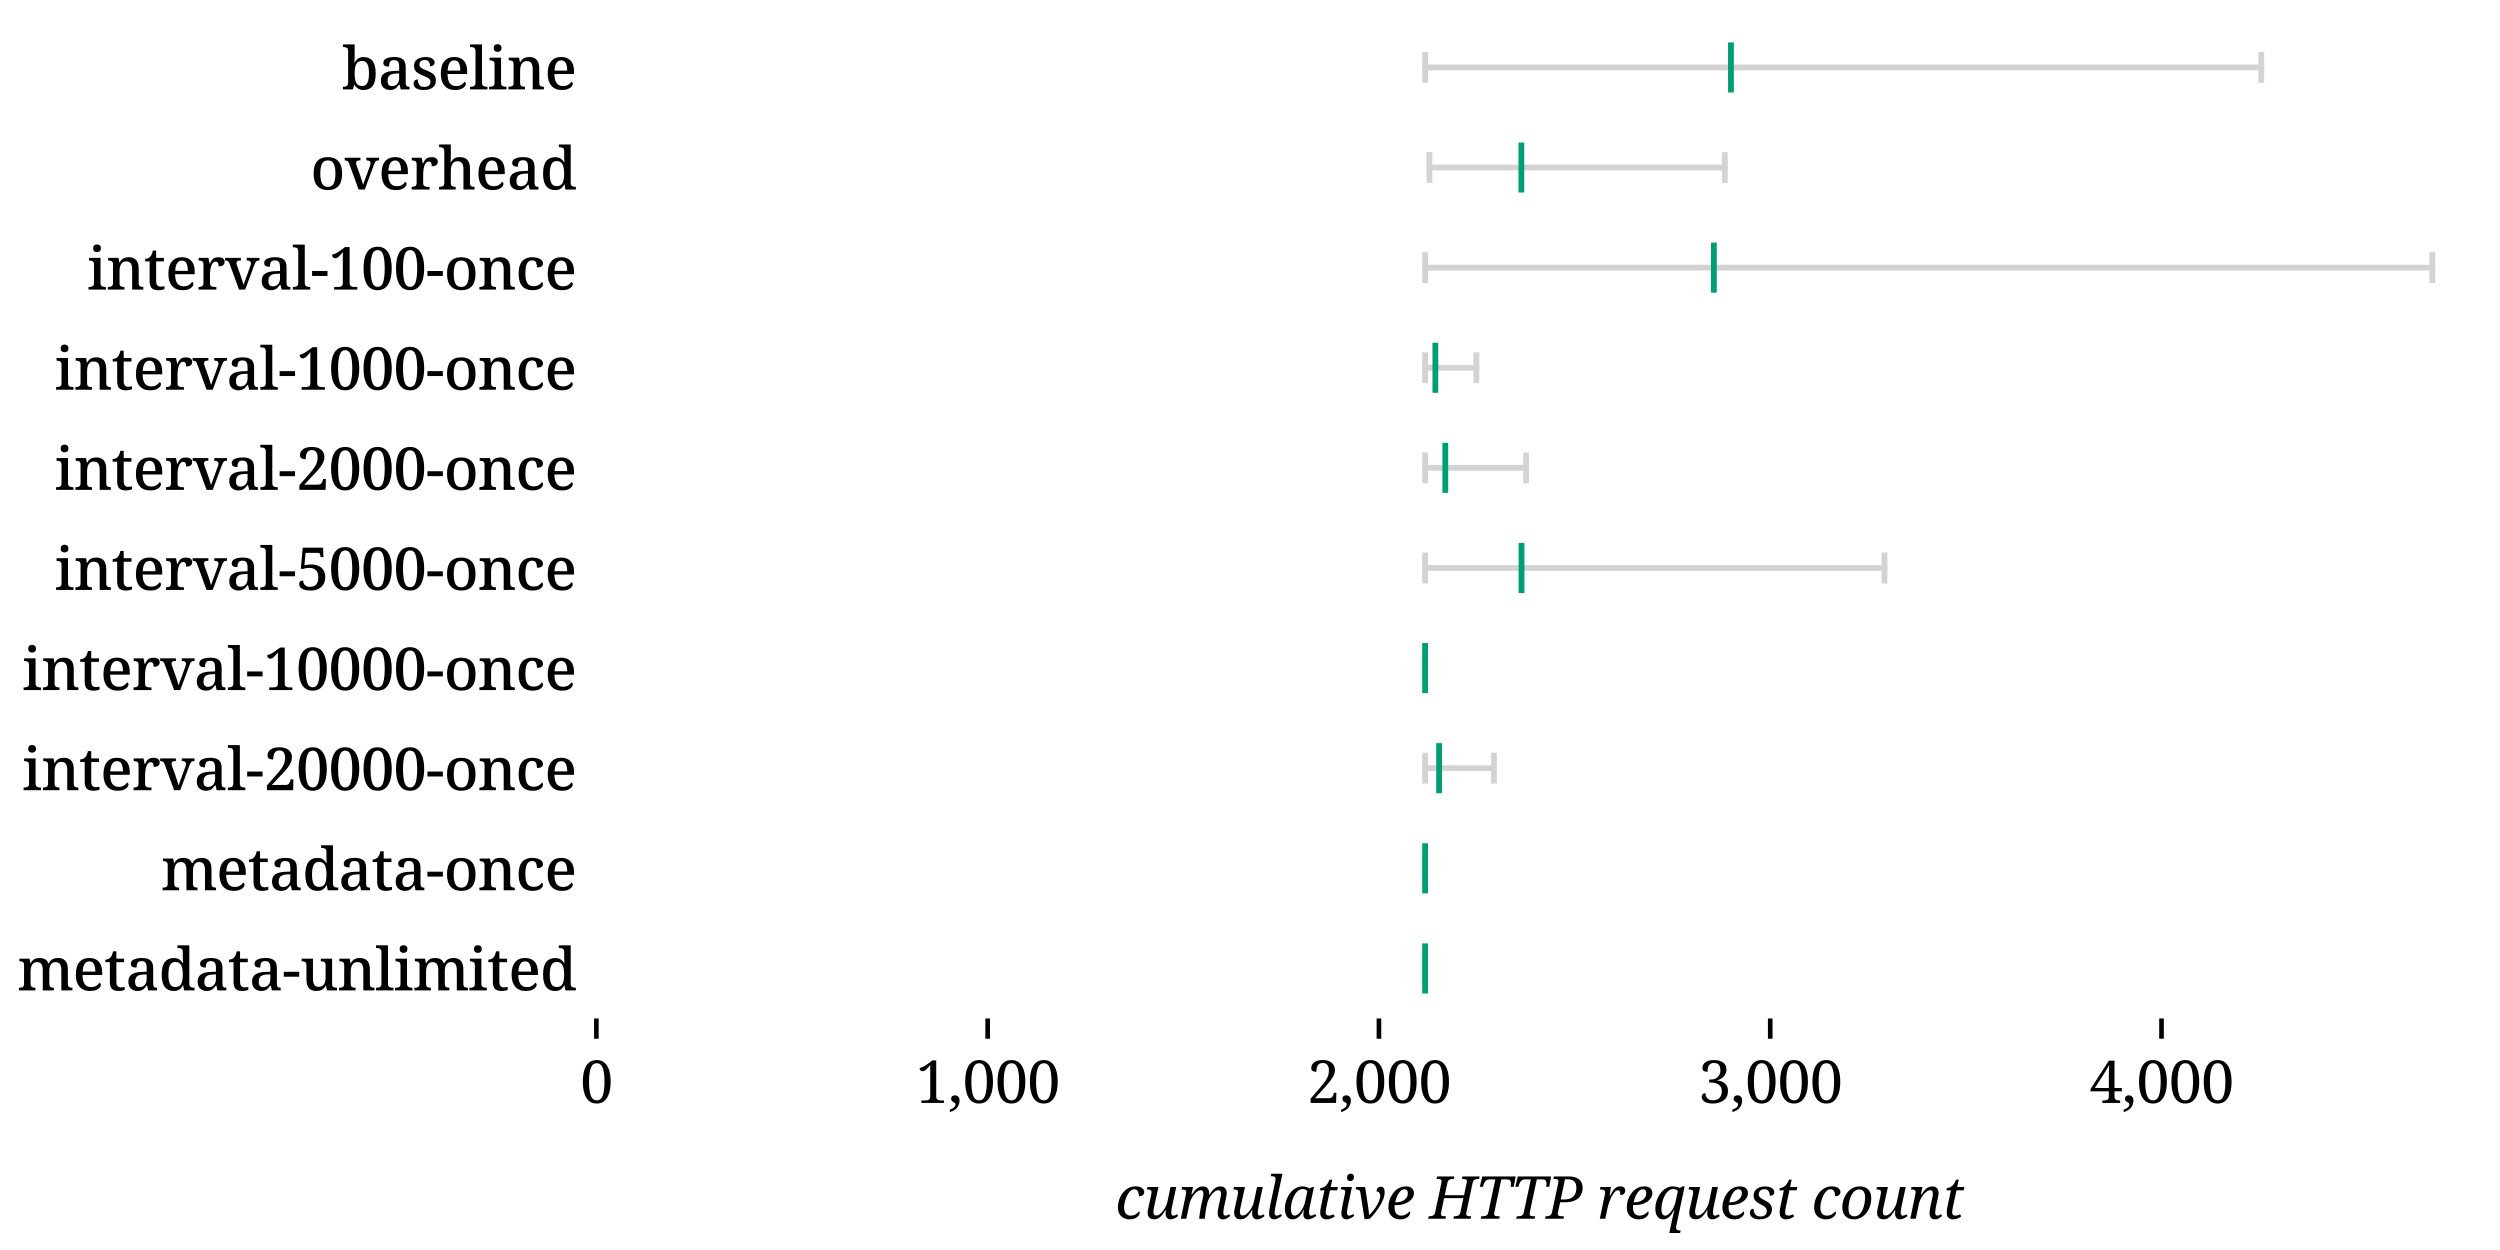<?xml version="1.0" encoding="utf-8" standalone="no"?>
<!DOCTYPE svg PUBLIC "-//W3C//DTD SVG 1.1//EN"
  "http://www.w3.org/Graphics/SVG/1.1/DTD/svg11.dtd">
<svg xmlns:xlink="http://www.w3.org/1999/xlink" width="432pt" height="216pt" viewBox="0 0 432 216" xmlns="http://www.w3.org/2000/svg" version="1.1">
 <defs>
  <style type="text/css">*{stroke-linejoin: round; stroke-linecap: butt}</style>
 </defs>
 <g id="figure_1">
  <g id="patch_1">
   <path d="M 0 216 
L 432 216 
L 432 0 
L 0 0 
z
" style="fill: #ffffff"/>
  </g>
  <g id="axes_1">
   <g id="patch_2">
    <path d="M 103.052 175.99 
L 429 175.99 
L 429 3 
L 103.052 3 
z
" style="fill: #ffffff"/>
   </g>
   <g id="matplotlib.axis_1">
    <g id="xtick_1">
     <g id="line2d_1">
      <defs>
       <path id="m3728c8f031" d="M 0 0 
L 0 3.5 
" style="stroke: #000000; stroke-width: 0.8"/>
      </defs>
      <g>
       <use xlink:href="#m3728c8f031" x="103.052" y="175.99" style="stroke: #000000; stroke-width: 0.8"/>
      </g>
     </g>
     <g id="text_1">
      <!-- 0 -->
      <g transform="translate(100.256 190.59) scale(0.1 -0.1)">
       <defs>
        <path id="NotoSerif-Regular-30" d="M 1792 -64 
Q 1267 -64 934 230 
Q 602 525 445 1056 
Q 288 1587 288 2298 
Q 288 3008 445 3533 
Q 602 4058 934 4346 
Q 1267 4634 1798 4634 
Q 2298 4634 2630 4346 
Q 2963 4058 3126 3530 
Q 3290 3002 3290 2291 
Q 3290 1581 3123 1053 
Q 2957 525 2627 230 
Q 2298 -64 1792 -64 
z
M 1792 282 
Q 2259 282 2441 813 
Q 2624 1344 2624 2291 
Q 2624 3245 2441 3766 
Q 2259 4288 1798 4288 
Q 1331 4288 1142 3766 
Q 954 3245 954 2291 
Q 954 1344 1139 813 
Q 1325 282 1792 282 
z
" transform="scale(0.016)"/>
       </defs>
       <use xlink:href="#NotoSerif-Regular-30"/>
      </g>
     </g>
    </g>
    <g id="xtick_2">
     <g id="line2d_2">
      <g>
       <use xlink:href="#m3728c8f031" x="170.666" y="175.99" style="stroke: #000000; stroke-width: 0.8"/>
      </g>
     </g>
     <g id="text_2">
      <!-- 1,000 -->
      <g transform="translate(158.235 190.59) scale(0.1 -0.1)">
       <defs>
        <path id="NotoSerif-Regular-31" d="M 614 0 
L 614 269 
L 1043 269 
Q 1261 269 1414 349 
Q 1568 429 1568 730 
L 1568 4090 
Q 1325 3795 1129 3609 
Q 934 3424 742 3424 
Q 602 3424 512 3520 
Q 422 3616 422 3770 
Q 614 3821 828 3923 
Q 1043 4026 1357 4262 
L 1805 4595 
L 2214 4595 
L 2214 730 
Q 2214 429 2368 349 
Q 2522 269 2739 269 
L 3053 269 
L 3053 0 
L 614 0 
z
" transform="scale(0.016)"/>
        <path id="NotoSerif-Regular-2c" d="M 192 -717 
Q 800 -518 800 -141 
Q 800 -45 729 6 
Q 659 58 566 102 
Q 474 147 403 224 
Q 333 301 333 448 
Q 333 634 451 730 
Q 570 826 749 826 
Q 947 826 1094 682 
Q 1242 538 1242 269 
Q 1242 -141 1002 -480 
Q 762 -819 192 -986 
L 192 -717 
z
" transform="scale(0.016)"/>
       </defs>
       <use xlink:href="#NotoSerif-Regular-31"/>
       <use xlink:href="#NotoSerif-Regular-2c" transform="translate(55.9 0)"/>
       <use xlink:href="#NotoSerif-Regular-30" transform="translate(80.9 0)"/>
       <use xlink:href="#NotoSerif-Regular-30" transform="translate(136.8 0)"/>
       <use xlink:href="#NotoSerif-Regular-30" transform="translate(192.7 0)"/>
      </g>
     </g>
    </g>
    <g id="xtick_3">
     <g id="line2d_3">
      <g>
       <use xlink:href="#m3728c8f031" x="238.28" y="175.99" style="stroke: #000000; stroke-width: 0.8"/>
      </g>
     </g>
     <g id="text_3">
      <!-- 2,000 -->
      <g transform="translate(225.849 190.59) scale(0.1 -0.1)">
       <defs>
        <path id="NotoSerif-Regular-32" d="M 390 0 
L 390 467 
L 1459 1702 
Q 1798 2099 1996 2390 
Q 2195 2682 2281 2944 
Q 2368 3206 2368 3501 
Q 2368 3866 2211 4090 
Q 2054 4314 1715 4314 
Q 1427 4314 1273 4179 
Q 1120 4045 1065 3830 
Q 1011 3616 1011 3360 
Q 781 3360 621 3446 
Q 461 3533 461 3776 
Q 461 4147 777 4390 
Q 1094 4634 1715 4634 
Q 2323 4634 2668 4342 
Q 3014 4051 3014 3565 
Q 3014 3117 2732 2691 
Q 2451 2266 1946 1709 
L 864 512 
L 2342 512 
Q 2630 512 2732 659 
Q 2835 806 2880 992 
L 2906 1107 
L 3174 1107 
L 3142 0 
L 390 0 
z
" transform="scale(0.016)"/>
       </defs>
       <use xlink:href="#NotoSerif-Regular-32"/>
       <use xlink:href="#NotoSerif-Regular-2c" transform="translate(55.9 0)"/>
       <use xlink:href="#NotoSerif-Regular-30" transform="translate(80.9 0)"/>
       <use xlink:href="#NotoSerif-Regular-30" transform="translate(136.8 0)"/>
       <use xlink:href="#NotoSerif-Regular-30" transform="translate(192.7 0)"/>
      </g>
     </g>
    </g>
    <g id="xtick_4">
     <g id="line2d_4">
      <g>
       <use xlink:href="#m3728c8f031" x="305.895" y="175.99" style="stroke: #000000; stroke-width: 0.8"/>
      </g>
     </g>
     <g id="text_4">
      <!-- 3,000 -->
      <g transform="translate(293.463 190.59) scale(0.1 -0.1)">
       <defs>
        <path id="NotoSerif-Regular-33" d="M 1581 -64 
Q 947 -64 659 150 
Q 371 365 371 646 
Q 371 838 483 947 
Q 595 1056 774 1056 
Q 774 723 985 502 
Q 1197 282 1587 282 
Q 1843 282 2057 381 
Q 2272 480 2406 704 
Q 2541 928 2541 1312 
Q 2541 1715 2230 1958 
Q 1920 2202 1382 2202 
L 1178 2202 
L 1178 2528 
L 1382 2528 
Q 1664 2528 1891 2649 
Q 2118 2771 2252 2995 
Q 2387 3219 2387 3520 
Q 2387 3898 2230 4106 
Q 2074 4314 1702 4314 
Q 1414 4314 1260 4179 
Q 1107 4045 1052 3830 
Q 998 3616 998 3360 
Q 768 3360 608 3446 
Q 448 3533 448 3776 
Q 448 4147 765 4390 
Q 1082 4634 1702 4634 
Q 2310 4634 2678 4368 
Q 3046 4102 3046 3616 
Q 3046 3328 2912 3088 
Q 2778 2848 2547 2678 
Q 2317 2509 2022 2438 
Q 2202 2419 2406 2358 
Q 2611 2298 2793 2170 
Q 2976 2042 3091 1834 
Q 3206 1626 3206 1306 
Q 3206 922 3059 656 
Q 2912 390 2669 233 
Q 2426 77 2141 6 
Q 1856 -64 1581 -64 
z
" transform="scale(0.016)"/>
       </defs>
       <use xlink:href="#NotoSerif-Regular-33"/>
       <use xlink:href="#NotoSerif-Regular-2c" transform="translate(55.9 0)"/>
       <use xlink:href="#NotoSerif-Regular-30" transform="translate(80.9 0)"/>
       <use xlink:href="#NotoSerif-Regular-30" transform="translate(136.8 0)"/>
       <use xlink:href="#NotoSerif-Regular-30" transform="translate(192.7 0)"/>
      </g>
     </g>
    </g>
    <g id="xtick_5">
     <g id="line2d_5">
      <g>
       <use xlink:href="#m3728c8f031" x="373.509" y="175.99" style="stroke: #000000; stroke-width: 0.8"/>
      </g>
     </g>
     <g id="text_5">
      <!-- 4,000 -->
      <g transform="translate(361.078 190.59) scale(0.1 -0.1)">
       <defs>
        <path id="NotoSerif-Regular-34" d="M 1376 0 
L 1376 269 
L 1555 269 
Q 1773 269 1926 349 
Q 2080 429 2080 730 
L 2080 1254 
L 109 1254 
L 109 1517 
L 2086 4570 
L 2694 4570 
L 2694 1613 
L 3488 1613 
L 3488 1254 
L 2694 1254 
L 2694 730 
Q 2694 429 2848 349 
Q 3002 269 3219 269 
L 3302 269 
L 3302 0 
L 1376 0 
z
M 570 1613 
L 2080 1613 
L 2080 2797 
Q 2080 2982 2083 3216 
Q 2086 3450 2099 3686 
Q 2112 3923 2125 4122 
Q 2093 4058 2022 3930 
Q 1952 3802 1862 3651 
Q 1773 3501 1689 3363 
Q 1606 3226 1549 3136 
L 570 1613 
z
" transform="scale(0.016)"/>
       </defs>
       <use xlink:href="#NotoSerif-Regular-34"/>
       <use xlink:href="#NotoSerif-Regular-2c" transform="translate(55.9 0)"/>
       <use xlink:href="#NotoSerif-Regular-30" transform="translate(80.9 0)"/>
       <use xlink:href="#NotoSerif-Regular-30" transform="translate(136.8 0)"/>
       <use xlink:href="#NotoSerif-Regular-30" transform="translate(192.7 0)"/>
      </g>
     </g>
    </g>
    <g id="text_6">
     <!-- cumulative HTTP request count -->
     <g transform="translate(192.734 210.6) scale(0.1 -0.1)">
      <defs>
       <path id="NotoSerif-Italic-63" d="M 1523 -64 
Q 1184 -64 899 83 
Q 614 230 444 521 
Q 275 813 275 1261 
Q 275 1619 396 2006 
Q 518 2394 761 2733 
Q 1005 3072 1360 3283 
Q 1715 3494 2182 3494 
Q 2662 3494 2889 3305 
Q 3117 3117 3117 2880 
Q 3117 2701 2969 2566 
Q 2822 2432 2547 2432 
Q 2547 2739 2428 2963 
Q 2310 3187 2054 3187 
Q 1850 3187 1677 3049 
Q 1504 2912 1366 2691 
Q 1229 2470 1136 2204 
Q 1043 1939 992 1676 
Q 941 1414 941 1210 
Q 941 800 1120 569 
Q 1299 339 1645 339 
Q 1984 339 2208 486 
Q 2432 634 2566 800 
Q 2630 755 2630 640 
Q 2630 499 2512 336 
Q 2394 173 2150 54 
Q 1907 -64 1523 -64 
z
" transform="scale(0.016)"/>
       <path id="NotoSerif-Italic-75" d="M 2918 -64 
Q 2662 -64 2521 115 
Q 2381 294 2381 544 
Q 2381 614 2390 716 
Q 2400 819 2413 922 
L 2362 922 
Q 2182 634 2009 413 
Q 1837 192 1625 67 
Q 1414 -58 1126 -58 
Q 749 -58 595 156 
Q 442 371 442 653 
Q 442 813 480 1005 
Q 518 1197 557 1357 
L 806 2477 
Q 826 2566 845 2700 
Q 864 2835 864 2861 
Q 864 3053 733 3107 
Q 602 3162 416 3162 
L 365 3162 
L 422 3430 
L 1613 3430 
L 1190 1517 
Q 1152 1344 1107 1113 
Q 1062 883 1062 742 
Q 1062 582 1126 467 
Q 1190 352 1376 352 
Q 1549 352 1734 483 
Q 1920 614 2093 832 
Q 2266 1050 2394 1312 
Q 2522 1574 2579 1837 
L 2912 3430 
L 3533 3430 
L 3091 1376 
Q 3078 1306 3052 1171 
Q 3027 1037 3011 896 
Q 2995 755 2995 666 
Q 2995 339 3206 339 
Q 3315 339 3404 374 
Q 3494 410 3616 480 
L 3731 294 
Q 3590 173 3376 54 
Q 3162 -64 2918 -64 
z
" transform="scale(0.016)"/>
       <path id="NotoSerif-Italic-6d" d="M 4845 -64 
Q 4563 -64 4412 118 
Q 4262 301 4262 576 
Q 4262 870 4384 1440 
L 4493 1939 
Q 4512 2029 4544 2163 
Q 4576 2298 4601 2445 
Q 4627 2592 4627 2701 
Q 4627 2829 4572 2953 
Q 4518 3078 4333 3078 
Q 4147 3078 3964 2953 
Q 3782 2829 3622 2630 
Q 3462 2432 3344 2205 
Q 3226 1978 3162 1779 
L 3059 1318 
Q 3040 1229 3008 1043 
Q 2976 858 2947 643 
Q 2918 429 2896 249 
Q 2874 70 2874 0 
L 2266 0 
Q 2266 77 2288 253 
Q 2310 429 2342 649 
Q 2374 870 2412 1081 
Q 2451 1293 2483 1440 
L 2592 1939 
Q 2611 2029 2643 2163 
Q 2675 2298 2700 2445 
Q 2726 2592 2726 2701 
Q 2726 2829 2672 2953 
Q 2618 3078 2432 3078 
Q 2234 3078 2035 2931 
Q 1837 2784 1667 2553 
Q 1498 2323 1379 2076 
Q 1261 1830 1222 1638 
L 877 0 
L 282 0 
L 819 2573 
Q 838 2662 848 2748 
Q 858 2835 858 2861 
Q 858 3053 726 3107 
Q 595 3162 410 3162 
L 358 3162 
L 416 3430 
L 1600 3430 
L 1427 2624 
L 1491 2624 
Q 1754 3046 2026 3267 
Q 2298 3488 2656 3488 
Q 3034 3488 3187 3273 
Q 3341 3059 3341 2778 
Q 3341 2739 3337 2700 
Q 3334 2662 3328 2624 
L 3392 2624 
Q 3654 3046 3926 3267 
Q 4198 3488 4557 3488 
Q 4934 3488 5088 3273 
Q 5242 3059 5242 2778 
Q 5242 2618 5200 2429 
Q 5158 2240 5126 2074 
L 4960 1318 
Q 4922 1139 4899 966 
Q 4877 794 4877 646 
Q 4877 339 5101 339 
Q 5286 339 5510 486 
L 5626 301 
Q 5472 173 5283 54 
Q 5094 -64 4845 -64 
z
" transform="scale(0.016)"/>
       <path id="NotoSerif-Italic-6c" d="M 998 -64 
Q 742 -64 604 115 
Q 467 294 467 544 
Q 467 678 492 864 
Q 518 1050 550 1238 
Q 582 1427 608 1549 
L 1133 4006 
Q 1152 4096 1161 4182 
Q 1171 4269 1171 4294 
Q 1171 4486 1040 4540 
Q 909 4595 723 4595 
L 646 4595 
L 704 4864 
L 1914 4864 
L 1171 1376 
Q 1158 1306 1132 1171 
Q 1107 1037 1088 896 
Q 1069 755 1069 666 
Q 1069 339 1280 339 
Q 1389 339 1504 387 
Q 1619 435 1741 506 
L 1856 320 
Q 1715 198 1478 67 
Q 1242 -64 998 -64 
z
" transform="scale(0.016)"/>
       <path id="NotoSerif-Italic-61" d="M 1101 -64 
Q 819 -64 633 89 
Q 448 243 361 508 
Q 275 774 275 1107 
Q 275 1408 355 1737 
Q 435 2067 595 2377 
Q 755 2688 985 2941 
Q 1216 3194 1517 3344 
Q 1818 3494 2182 3494 
Q 2413 3494 2608 3430 
Q 2803 3366 2931 3264 
L 3213 3424 
L 3418 3424 
L 2982 1376 
Q 2970 1306 2944 1171 
Q 2918 1037 2902 896 
Q 2886 755 2886 666 
Q 2886 339 3098 339 
Q 3206 339 3321 387 
Q 3437 435 3558 506 
L 3674 320 
Q 3584 237 3430 147 
Q 3277 58 3104 -3 
Q 2931 -64 2771 -64 
Q 2541 -64 2406 77 
Q 2272 218 2272 467 
Q 2272 595 2288 700 
Q 2304 806 2336 966 
L 2298 966 
Q 2080 474 1779 205 
Q 1478 -64 1101 -64 
z
M 1331 339 
Q 1498 339 1674 467 
Q 1850 595 2006 812 
Q 2163 1030 2284 1299 
Q 2406 1568 2464 1843 
L 2701 2976 
Q 2630 3091 2496 3148 
Q 2362 3206 2214 3206 
Q 1958 3206 1753 3062 
Q 1549 2918 1395 2681 
Q 1242 2445 1136 2163 
Q 1030 1882 979 1597 
Q 928 1312 928 1082 
Q 928 685 1043 512 
Q 1158 339 1331 339 
z
" transform="scale(0.016)"/>
       <path id="NotoSerif-Italic-74" d="M 1171 -64 
Q 474 -64 474 685 
Q 474 800 493 950 
Q 512 1101 538 1222 
L 928 3066 
L 442 3066 
L 499 3322 
Q 774 3322 1030 3523 
Q 1286 3725 1478 4218 
L 1773 4218 
L 1606 3430 
L 2381 3430 
L 2304 3066 
L 1530 3066 
L 1139 1242 
Q 1107 1082 1084 938 
Q 1062 794 1062 691 
Q 1062 506 1152 422 
Q 1242 339 1402 339 
Q 1536 339 1680 380 
Q 1824 422 1926 480 
L 2035 243 
Q 1843 109 1628 22 
Q 1414 -64 1171 -64 
z
" transform="scale(0.016)"/>
       <path id="NotoSerif-Italic-69" d="M 1434 4070 
Q 1274 4070 1174 4156 
Q 1075 4243 1075 4422 
Q 1075 4627 1180 4748 
Q 1286 4870 1459 4870 
Q 1613 4870 1715 4784 
Q 1818 4698 1818 4518 
Q 1818 4269 1696 4169 
Q 1574 4070 1434 4070 
z
M 992 -64 
Q 736 -64 598 115 
Q 461 294 461 544 
Q 461 678 486 864 
Q 512 1050 544 1238 
Q 576 1427 602 1549 
L 851 2726 
Q 870 2822 870 2893 
Q 870 3066 764 3114 
Q 659 3162 480 3162 
L 397 3162 
L 454 3430 
L 1600 3430 
L 1165 1376 
Q 1152 1306 1126 1171 
Q 1101 1037 1085 896 
Q 1069 755 1069 666 
Q 1069 339 1280 339 
Q 1389 339 1504 387 
Q 1619 435 1741 506 
L 1856 320 
Q 1715 198 1475 67 
Q 1235 -64 992 -64 
z
" transform="scale(0.016)"/>
       <path id="NotoSerif-Italic-76" d="M 614 2822 
Q 582 3027 470 3094 
Q 358 3162 173 3162 
L 109 3162 
L 160 3430 
L 1120 3430 
L 1414 1536 
Q 1446 1325 1475 1101 
Q 1504 877 1529 694 
Q 1555 512 1562 403 
L 1581 403 
Q 1811 627 2025 902 
Q 2240 1178 2403 1462 
Q 2566 1747 2662 2009 
Q 2758 2272 2758 2464 
Q 2758 2688 2649 2819 
Q 2541 2950 2362 2950 
Q 2362 3213 2502 3337 
Q 2643 3462 2797 3462 
Q 3002 3462 3117 3324 
Q 3232 3187 3232 2867 
Q 3232 2490 3069 2080 
Q 2906 1670 2653 1276 
Q 2400 883 2128 553 
Q 1856 224 1638 6 
L 1062 -58 
L 614 2822 
z
" transform="scale(0.016)"/>
       <path id="NotoSerif-Italic-65" d="M 1523 -64 
Q 1184 -64 899 83 
Q 614 230 444 521 
Q 275 813 275 1261 
Q 275 1619 396 2006 
Q 518 2394 761 2733 
Q 1005 3072 1360 3283 
Q 1715 3494 2182 3494 
Q 2586 3494 2810 3299 
Q 3034 3104 3034 2758 
Q 3034 2426 2794 2131 
Q 2554 1837 2134 1657 
Q 1715 1478 1178 1478 
L 954 1478 
Q 947 1408 944 1341 
Q 941 1274 941 1210 
Q 941 800 1120 569 
Q 1299 339 1645 339 
Q 1952 339 2192 486 
Q 2432 634 2566 800 
Q 2630 755 2630 640 
Q 2630 499 2512 336 
Q 2394 173 2150 54 
Q 1907 -64 1523 -64 
z
M 1075 1773 
Q 1453 1773 1744 1897 
Q 2035 2022 2204 2243 
Q 2374 2464 2374 2758 
Q 2374 3187 2003 3187 
Q 1824 3187 1664 3062 
Q 1504 2938 1376 2730 
Q 1248 2522 1155 2272 
Q 1062 2022 1011 1773 
L 1075 1773 
z
" transform="scale(0.016)"/>
       <path id="NotoSerif-Italic-20" transform="scale(0.016)"/>
       <path id="NotoSerif-Italic-48" d="M -134 0 
L -83 269 
L 0 269 
Q 218 269 390 349 
Q 563 429 627 730 
L 1293 3866 
Q 1318 3968 1318 4045 
Q 1318 4211 1190 4256 
Q 1062 4301 858 4301 
L 774 4301 
L 832 4570 
L 2694 4570 
L 2637 4301 
L 2554 4301 
Q 2336 4301 2166 4221 
Q 1997 4141 1933 3840 
L 1658 2547 
L 3738 2547 
L 4019 3866 
Q 4045 3968 4045 4045 
Q 4045 4211 3917 4256 
Q 3789 4301 3584 4301 
L 3501 4301 
L 3558 4570 
L 5421 4570 
L 5363 4301 
L 5280 4301 
Q 5062 4301 4892 4221 
Q 4723 4141 4659 3840 
L 3994 704 
Q 3968 602 3968 525 
Q 3968 365 4099 317 
Q 4230 269 4429 269 
L 4512 269 
L 4454 0 
L 2592 0 
L 2643 269 
L 2726 269 
Q 2944 269 3117 349 
Q 3290 429 3354 730 
L 3667 2227 
L 1587 2227 
L 1267 704 
Q 1242 602 1242 525 
Q 1242 365 1373 317 
Q 1504 269 1702 269 
L 1786 269 
L 1728 0 
L -134 0 
z
" transform="scale(0.016)"/>
       <path id="NotoSerif-Italic-54" d="M 589 0 
L 646 269 
L 794 269 
Q 1005 269 1174 339 
Q 1344 410 1408 698 
L 2163 4250 
L 1549 4250 
Q 1267 4250 1123 4093 
Q 979 3936 909 3725 
L 819 3450 
L 486 3450 
L 755 4570 
L 4358 4570 
L 4154 3450 
L 3821 3450 
Q 3827 3488 3833 3574 
Q 3840 3661 3846 3741 
Q 3853 3821 3853 3840 
Q 3853 4006 3763 4128 
Q 3674 4250 3430 4250 
L 2810 4250 
L 2054 704 
Q 2029 602 2029 525 
Q 2029 365 2160 317 
Q 2291 269 2490 269 
L 2637 269 
L 2579 0 
L 589 0 
z
" transform="scale(0.016)"/>
       <path id="NotoSerif-Italic-50" d="M -128 0 
L -70 269 
L 13 269 
Q 224 269 393 349 
Q 563 429 627 730 
L 1293 3866 
Q 1318 3968 1318 4045 
Q 1318 4211 1190 4256 
Q 1062 4301 858 4301 
L 774 4301 
L 832 4570 
L 2470 4570 
Q 3142 4570 3536 4256 
Q 3930 3942 3930 3334 
Q 3930 3091 3853 2822 
Q 3776 2554 3568 2317 
Q 3360 2080 2973 1929 
Q 2586 1779 1971 1779 
L 1498 1779 
L 1267 704 
Q 1242 602 1242 525 
Q 1242 365 1373 317 
Q 1504 269 1702 269 
L 1914 269 
L 1856 0 
L -128 0 
z
M 1901 2080 
Q 2400 2080 2694 2240 
Q 2989 2400 3120 2681 
Q 3251 2963 3251 3328 
Q 3251 3834 3011 4048 
Q 2771 4262 2317 4262 
L 2022 4262 
L 1562 2080 
L 1901 2080 
z
" transform="scale(0.016)"/>
       <path id="NotoSerif-Italic-72" d="M 819 2573 
Q 838 2662 848 2748 
Q 858 2835 858 2861 
Q 858 3053 694 3107 
Q 531 3162 346 3162 
L 294 3162 
L 352 3430 
L 1485 3430 
L 1350 2509 
L 1414 2509 
Q 1536 2771 1677 2995 
Q 1818 3219 2016 3356 
Q 2214 3494 2502 3494 
Q 2771 3494 2899 3369 
Q 3027 3245 3027 3053 
Q 3027 2829 2902 2697 
Q 2778 2566 2496 2566 
Q 2496 2797 2445 2934 
Q 2394 3072 2240 3072 
Q 2074 3072 1904 2899 
Q 1734 2726 1584 2441 
Q 1434 2157 1312 1821 
Q 1190 1485 1120 1165 
L 877 0 
L 282 0 
L 819 2573 
z
" transform="scale(0.016)"/>
       <path id="NotoSerif-Italic-71" d="M 2054 -256 
Q 2074 -147 2115 32 
Q 2157 211 2205 406 
Q 2253 602 2288 755 
Q 2323 909 2336 966 
L 2298 966 
Q 2176 704 2009 467 
Q 1843 230 1622 83 
Q 1402 -64 1101 -64 
Q 730 -64 502 233 
Q 275 531 275 1107 
Q 275 1408 355 1737 
Q 435 2067 595 2377 
Q 755 2688 985 2941 
Q 1216 3194 1517 3344 
Q 1818 3494 2182 3494 
Q 2355 3494 2560 3446 
Q 2765 3398 2893 3322 
L 3213 3494 
L 3437 3494 
L 2554 -678 
Q 2534 -768 2524 -851 
Q 2515 -934 2515 -966 
Q 2515 -1158 2646 -1212 
Q 2778 -1267 2957 -1267 
L 3008 -1267 
L 2950 -1536 
L 1786 -1536 
L 2054 -256 
z
M 1331 339 
Q 1504 339 1680 473 
Q 1856 608 2013 829 
Q 2170 1050 2288 1315 
Q 2406 1581 2464 1843 
L 2701 2976 
Q 2656 3066 2525 3136 
Q 2394 3206 2214 3206 
Q 1952 3206 1747 3056 
Q 1542 2906 1385 2659 
Q 1229 2413 1129 2128 
Q 1030 1843 979 1564 
Q 928 1286 928 1075 
Q 928 678 1043 508 
Q 1158 339 1331 339 
z
" transform="scale(0.016)"/>
       <path id="NotoSerif-Italic-73" d="M 1216 -64 
Q 736 -64 448 131 
Q 160 326 160 659 
Q 160 832 230 925 
Q 301 1018 393 1050 
Q 486 1082 563 1082 
Q 563 858 633 666 
Q 704 474 867 358 
Q 1030 243 1293 243 
Q 1613 243 1798 393 
Q 1984 544 1984 838 
Q 1984 1062 1837 1222 
Q 1690 1382 1338 1542 
Q 986 1709 774 1929 
Q 563 2150 563 2534 
Q 563 2950 899 3219 
Q 1235 3488 1798 3488 
Q 2150 3488 2368 3398 
Q 2586 3309 2691 3168 
Q 2797 3027 2797 2880 
Q 2797 2682 2669 2582 
Q 2541 2483 2317 2483 
Q 2317 2656 2262 2819 
Q 2208 2982 2083 3088 
Q 1958 3194 1741 3194 
Q 1453 3194 1286 3040 
Q 1120 2886 1120 2643 
Q 1120 2426 1280 2282 
Q 1440 2138 1773 1984 
Q 2125 1824 2333 1593 
Q 2541 1363 2541 992 
Q 2541 525 2185 230 
Q 1830 -64 1216 -64 
z
" transform="scale(0.016)"/>
       <path id="NotoSerif-Italic-6f" d="M 1504 -64 
Q 960 -64 617 265 
Q 275 595 275 1261 
Q 275 1619 390 2006 
Q 506 2394 742 2733 
Q 979 3072 1337 3283 
Q 1696 3494 2182 3494 
Q 2522 3494 2797 3360 
Q 3072 3226 3235 2934 
Q 3398 2643 3398 2170 
Q 3398 1894 3328 1590 
Q 3258 1286 3110 992 
Q 2963 698 2739 461 
Q 2515 224 2208 80 
Q 1901 -64 1504 -64 
z
M 1574 262 
Q 1888 262 2109 464 
Q 2330 666 2467 982 
Q 2605 1299 2669 1644 
Q 2733 1990 2733 2278 
Q 2733 2758 2566 2963 
Q 2400 3168 2106 3168 
Q 1856 3168 1664 3033 
Q 1472 2899 1334 2678 
Q 1197 2458 1110 2189 
Q 1024 1920 982 1648 
Q 941 1376 941 1146 
Q 941 659 1113 460 
Q 1286 262 1574 262 
z
" transform="scale(0.016)"/>
       <path id="NotoSerif-Italic-6e" d="M 2944 -64 
Q 2662 -64 2512 118 
Q 2362 301 2362 576 
Q 2362 870 2483 1440 
L 2592 1939 
Q 2611 2029 2643 2163 
Q 2675 2298 2700 2445 
Q 2726 2592 2726 2701 
Q 2726 2829 2672 2953 
Q 2618 3078 2432 3078 
Q 2234 3078 2035 2931 
Q 1837 2784 1667 2553 
Q 1498 2323 1379 2076 
Q 1261 1830 1222 1638 
L 877 0 
L 282 0 
L 819 2573 
Q 838 2662 848 2748 
Q 858 2835 858 2861 
Q 858 3053 726 3107 
Q 595 3162 410 3162 
L 358 3162 
L 416 3430 
L 1600 3430 
L 1427 2624 
L 1491 2624 
Q 1754 3046 2026 3267 
Q 2298 3488 2656 3488 
Q 3034 3488 3187 3273 
Q 3341 3059 3341 2778 
Q 3341 2618 3299 2429 
Q 3258 2240 3226 2074 
L 3059 1318 
Q 3021 1139 2998 966 
Q 2976 794 2976 646 
Q 2976 339 3200 339 
Q 3386 339 3610 486 
L 3725 301 
Q 3571 173 3382 54 
Q 3194 -64 2944 -64 
z
" transform="scale(0.016)"/>
      </defs>
      <use xlink:href="#NotoSerif-Italic-63"/>
      <use xlink:href="#NotoSerif-Italic-75" transform="translate(48.7 0)"/>
      <use xlink:href="#NotoSerif-Italic-6d" transform="translate(108.6 0)"/>
      <use xlink:href="#NotoSerif-Italic-75" transform="translate(198.2 0)"/>
      <use xlink:href="#NotoSerif-Italic-6c" transform="translate(258.1 0)"/>
      <use xlink:href="#NotoSerif-Italic-61" transform="translate(288.5 0)"/>
      <use xlink:href="#NotoSerif-Italic-74" transform="translate(346.4 0)"/>
      <use xlink:href="#NotoSerif-Italic-69" transform="translate(383.2 0)"/>
      <use xlink:href="#NotoSerif-Italic-76" transform="translate(413.6 0)"/>
      <use xlink:href="#NotoSerif-Italic-65" transform="translate(467.4 0)"/>
      <use xlink:href="#NotoSerif-Italic-20" transform="translate(516.7 0)"/>
      <use xlink:href="#NotoSerif-Italic-48" transform="translate(542.7 0)"/>
      <use xlink:href="#NotoSerif-Italic-54" transform="translate(622 0)"/>
      <use xlink:href="#NotoSerif-Italic-54" transform="translate(683.3 0)"/>
      <use xlink:href="#NotoSerif-Italic-50" transform="translate(744.6 0)"/>
      <use xlink:href="#NotoSerif-Italic-20" transform="translate(806.6 0)"/>
      <use xlink:href="#NotoSerif-Italic-72" transform="translate(832.6 0)"/>
      <use xlink:href="#NotoSerif-Italic-65" transform="translate(879.4 0)"/>
      <use xlink:href="#NotoSerif-Italic-71" transform="translate(928.7 0)"/>
      <use xlink:href="#NotoSerif-Italic-75" transform="translate(984.7 0)"/>
      <use xlink:href="#NotoSerif-Italic-65" transform="translate(1044.6 0)"/>
      <use xlink:href="#NotoSerif-Italic-73" transform="translate(1093.9 0)"/>
      <use xlink:href="#NotoSerif-Italic-74" transform="translate(1140.3 0)"/>
      <use xlink:href="#NotoSerif-Italic-20" transform="translate(1177.1 0)"/>
      <use xlink:href="#NotoSerif-Italic-63" transform="translate(1203.1 0)"/>
      <use xlink:href="#NotoSerif-Italic-6f" transform="translate(1251.8 0)"/>
      <use xlink:href="#NotoSerif-Italic-75" transform="translate(1309.2 0)"/>
      <use xlink:href="#NotoSerif-Italic-6e" transform="translate(1369.1 0)"/>
      <use xlink:href="#NotoSerif-Italic-74" transform="translate(1429 0)"/>
     </g>
    </g>
   </g>
   <g id="matplotlib.axis_2">
    <g id="ytick_1">
     <g id="line2d_6"/>
     <g id="text_7">
      <!-- metadata-unlimited -->
      <g transform="translate(3 171.141) scale(0.1 -0.1)">
       <defs>
        <path id="NotoSerif-Medium-6d" d="M 166 0 
L 166 288 
L 237 288 
Q 454 288 588 368 
Q 723 448 723 742 
L 723 2720 
Q 723 2995 585 3072 
Q 448 3149 237 3149 
L 218 3149 
L 218 3430 
L 1318 3430 
L 1402 2931 
L 1434 2931 
Q 1613 3264 1853 3382 
Q 2093 3501 2413 3501 
Q 2733 3501 2979 3369 
Q 3226 3238 3341 2931 
L 3392 2931 
Q 3571 3264 3827 3382 
Q 4083 3501 4397 3501 
Q 4896 3501 5174 3203 
Q 5453 2906 5453 2253 
L 5453 749 
Q 5453 448 5581 368 
Q 5709 288 5926 288 
L 5946 288 
L 5946 0 
L 4749 0 
L 4749 2182 
Q 4749 2598 4608 2825 
Q 4467 3053 4122 3053 
Q 3872 3053 3725 2921 
Q 3578 2790 3514 2576 
Q 3450 2362 3450 2112 
L 3450 749 
Q 3450 448 3581 368 
Q 3712 288 3923 288 
L 3942 288 
L 3942 0 
L 2746 0 
L 2746 2182 
Q 2746 2598 2608 2825 
Q 2470 3053 2125 3053 
Q 1862 3053 1708 2909 
Q 1555 2765 1491 2531 
Q 1427 2298 1427 2029 
L 1427 717 
Q 1427 435 1574 361 
Q 1722 288 1933 288 
L 1952 288 
L 1952 0 
L 166 0 
z
" transform="scale(0.016)"/>
        <path id="NotoSerif-Medium-65" d="M 1869 -64 
Q 1139 -64 739 397 
Q 339 858 339 1690 
Q 339 2592 720 3046 
Q 1101 3501 1805 3501 
Q 2445 3501 2813 3113 
Q 3181 2726 3181 1965 
L 3181 1664 
L 1062 1664 
Q 1075 979 1308 668 
Q 1542 358 1997 358 
Q 2330 358 2557 502 
Q 2784 646 2899 832 
Q 2950 813 2998 749 
Q 3046 685 3046 595 
Q 3046 461 2918 307 
Q 2790 154 2531 45 
Q 2272 -64 1869 -64 
z
M 2445 2029 
Q 2445 2528 2297 2832 
Q 2150 3136 1798 3136 
Q 1466 3136 1283 2851 
Q 1101 2566 1075 2029 
L 2445 2029 
z
" transform="scale(0.016)"/>
        <path id="NotoSerif-Medium-74" d="M 1562 -64 
Q 1075 -64 841 157 
Q 608 378 608 934 
L 608 3046 
L 122 3046 
L 122 3322 
Q 262 3322 409 3379 
Q 557 3437 659 3546 
Q 858 3750 954 4218 
L 1312 4218 
L 1312 3430 
L 2150 3430 
L 2150 3046 
L 1312 3046 
L 1312 934 
Q 1312 621 1437 473 
Q 1562 326 1786 326 
Q 1901 326 2003 339 
Q 2106 352 2208 371 
L 2208 58 
Q 2118 13 1936 -25 
Q 1754 -64 1562 -64 
z
" transform="scale(0.016)"/>
        <path id="NotoSerif-Medium-61" d="M 1306 -64 
Q 883 -64 598 189 
Q 314 442 314 966 
Q 314 1478 672 1724 
Q 1030 1971 1760 1997 
L 2291 2016 
L 2291 2387 
Q 2291 2618 2252 2794 
Q 2214 2970 2096 3066 
Q 1978 3162 1741 3162 
Q 1402 3162 1299 2966 
Q 1197 2771 1197 2464 
Q 890 2464 736 2557 
Q 582 2650 582 2874 
Q 582 3098 742 3235 
Q 902 3373 1174 3437 
Q 1446 3501 1779 3501 
Q 2387 3501 2691 3251 
Q 2995 3002 2995 2400 
L 2995 749 
Q 2995 480 3084 384 
Q 3174 288 3392 288 
L 3411 288 
L 3411 0 
L 2458 0 
L 2342 518 
L 2291 518 
Q 2157 346 2029 214 
Q 1901 83 1734 9 
Q 1568 -64 1306 -64 
z
M 1510 352 
Q 1869 352 2080 589 
Q 2291 826 2291 1222 
L 2291 1728 
L 1920 1709 
Q 1421 1690 1229 1494 
Q 1037 1299 1037 934 
Q 1037 352 1510 352 
z
" transform="scale(0.016)"/>
        <path id="NotoSerif-Medium-64" d="M 1638 -64 
Q 1011 -64 672 361 
Q 333 787 333 1709 
Q 333 2637 672 3065 
Q 1011 3494 1638 3494 
Q 2003 3494 2233 3344 
Q 2464 3194 2605 2957 
L 2643 2957 
Q 2624 3110 2617 3308 
Q 2611 3507 2611 3661 
L 2611 4154 
Q 2611 4429 2454 4502 
Q 2298 4576 2086 4576 
L 2035 4576 
L 2035 4864 
L 3315 4864 
L 3315 736 
Q 3315 454 3462 371 
Q 3610 288 3827 288 
L 3878 288 
L 3878 0 
L 2746 0 
L 2650 557 
L 2624 557 
Q 2477 269 2246 102 
Q 2016 -64 1638 -64 
z
M 1798 365 
Q 2259 365 2435 697 
Q 2611 1030 2611 1709 
Q 2611 2368 2435 2720 
Q 2259 3072 1792 3072 
Q 1395 3072 1225 2720 
Q 1056 2368 1056 1702 
Q 1056 1030 1225 697 
Q 1395 365 1798 365 
z
" transform="scale(0.016)"/>
        <path id="NotoSerif-Medium-2d" d="M 160 1478 
L 160 2010 
L 1824 2010 
L 1824 1478 
L 160 1478 
z
" transform="scale(0.016)"/>
        <path id="NotoSerif-Medium-75" d="M 1728 -64 
Q 1210 -64 941 237 
Q 672 538 672 1190 
L 672 2701 
Q 672 2982 531 3062 
Q 390 3142 173 3142 
L 154 3142 
L 154 3430 
L 1376 3430 
L 1376 1267 
Q 1376 851 1507 617 
Q 1638 384 1997 384 
Q 2387 384 2563 662 
Q 2739 941 2739 1402 
L 2739 2694 
Q 2739 2989 2595 3065 
Q 2451 3142 2246 3142 
L 2221 3142 
L 2221 3430 
L 3443 3430 
L 3443 710 
Q 3443 429 3590 358 
Q 3738 288 3942 288 
L 3968 288 
L 3968 0 
L 2880 0 
L 2784 499 
L 2752 499 
Q 2560 166 2304 51 
Q 2048 -64 1728 -64 
z
" transform="scale(0.016)"/>
        <path id="NotoSerif-Medium-6e" d="M 166 0 
L 166 288 
L 211 288 
Q 429 288 576 368 
Q 723 448 723 742 
L 723 2714 
Q 723 2989 582 3065 
Q 442 3142 230 3142 
L 198 3142 
L 198 3430 
L 1318 3430 
L 1402 2931 
L 1434 2931 
Q 1619 3264 1862 3382 
Q 2106 3501 2426 3501 
Q 2931 3501 3212 3203 
Q 3494 2906 3494 2253 
L 3494 749 
Q 3494 448 3619 368 
Q 3744 288 3962 288 
L 3994 288 
L 3994 0 
L 2790 0 
L 2790 2182 
Q 2790 2598 2649 2825 
Q 2509 3053 2144 3053 
Q 1875 3053 1718 2909 
Q 1562 2765 1494 2531 
Q 1427 2298 1427 2029 
L 1427 717 
Q 1427 435 1568 361 
Q 1709 288 1920 288 
L 1952 288 
L 1952 0 
L 166 0 
z
" transform="scale(0.016)"/>
        <path id="NotoSerif-Medium-6c" d="M 90 0 
L 90 288 
L 173 288 
Q 384 288 531 371 
Q 678 454 678 749 
L 678 4154 
Q 678 4339 604 4428 
Q 531 4518 416 4547 
Q 301 4576 173 4576 
L 90 4576 
L 90 4864 
L 1382 4864 
L 1382 749 
Q 1382 454 1529 371 
Q 1677 288 1888 288 
L 1971 288 
L 1971 0 
L 90 0 
z
" transform="scale(0.016)"/>
        <path id="NotoSerif-Medium-69" d="M 1050 4051 
Q 877 4051 755 4147 
Q 634 4243 634 4467 
Q 634 4698 755 4790 
Q 877 4883 1050 4883 
Q 1216 4883 1341 4790 
Q 1466 4698 1466 4467 
Q 1466 4243 1341 4147 
Q 1216 4051 1050 4051 
z
M 134 0 
L 134 288 
L 218 288 
Q 422 288 572 365 
Q 723 442 723 723 
L 723 2707 
Q 723 2982 572 3062 
Q 422 3142 218 3142 
L 186 3142 
L 186 3430 
L 1427 3430 
L 1427 749 
Q 1427 454 1574 371 
Q 1722 288 1933 288 
L 2016 288 
L 2016 0 
L 134 0 
z
" transform="scale(0.016)"/>
       </defs>
       <use xlink:href="#NotoSerif-Medium-6d"/>
       <use xlink:href="#NotoSerif-Medium-65" transform="translate(95.6 0)"/>
       <use xlink:href="#NotoSerif-Medium-74" transform="translate(150.1 0)"/>
       <use xlink:href="#NotoSerif-Medium-61" transform="translate(186.8 0)"/>
       <use xlink:href="#NotoSerif-Medium-64" transform="translate(244.1 0)"/>
       <use xlink:href="#NotoSerif-Medium-61" transform="translate(306.5 0)"/>
       <use xlink:href="#NotoSerif-Medium-74" transform="translate(363.8 0)"/>
       <use xlink:href="#NotoSerif-Medium-61" transform="translate(400.5 0)"/>
       <use xlink:href="#NotoSerif-Medium-2d" transform="translate(457.8 0)"/>
       <use xlink:href="#NotoSerif-Medium-75" transform="translate(488.8 0)"/>
       <use xlink:href="#NotoSerif-Medium-6e" transform="translate(553.2 0)"/>
       <use xlink:href="#NotoSerif-Medium-6c" transform="translate(618.3 0)"/>
       <use xlink:href="#NotoSerif-Medium-69" transform="translate(650.5 0)"/>
       <use xlink:href="#NotoSerif-Medium-6d" transform="translate(683.4 0)"/>
       <use xlink:href="#NotoSerif-Medium-69" transform="translate(779 0)"/>
       <use xlink:href="#NotoSerif-Medium-74" transform="translate(811.9 0)"/>
       <use xlink:href="#NotoSerif-Medium-65" transform="translate(848.6 0)"/>
       <use xlink:href="#NotoSerif-Medium-64" transform="translate(903.1 0)"/>
      </g>
     </g>
    </g>
    <g id="ytick_2">
     <g id="line2d_7"/>
     <g id="text_8">
      <!-- metadata-once -->
      <g transform="translate(27.822 153.842) scale(0.1 -0.1)">
       <defs>
        <path id="NotoSerif-Medium-6f" d="M 1869 -64 
Q 1158 -64 748 377 
Q 339 819 339 1722 
Q 339 2624 729 3062 
Q 1120 3501 1888 3501 
Q 2598 3501 3008 3062 
Q 3418 2624 3418 1722 
Q 3418 819 3024 377 
Q 2630 -64 1869 -64 
z
M 1882 288 
Q 2330 288 2512 653 
Q 2694 1018 2694 1722 
Q 2694 2432 2508 2787 
Q 2323 3142 1875 3142 
Q 1427 3142 1244 2787 
Q 1062 2432 1062 1722 
Q 1062 1018 1248 653 
Q 1434 288 1882 288 
z
" transform="scale(0.016)"/>
        <path id="NotoSerif-Medium-63" d="M 1830 -64 
Q 1395 -64 1056 112 
Q 717 288 528 675 
Q 339 1062 339 1696 
Q 339 2387 531 2777 
Q 723 3168 1056 3334 
Q 1389 3501 1805 3501 
Q 2112 3501 2374 3424 
Q 2637 3347 2800 3200 
Q 2963 3053 2963 2842 
Q 2963 2624 2812 2512 
Q 2662 2400 2317 2400 
Q 2317 2707 2214 2934 
Q 2112 3162 1811 3162 
Q 1581 3162 1411 3034 
Q 1242 2906 1152 2589 
Q 1062 2272 1062 1702 
Q 1062 1030 1273 700 
Q 1485 371 1971 371 
Q 2278 371 2505 502 
Q 2733 634 2842 838 
Q 2963 749 2963 576 
Q 2963 422 2838 275 
Q 2714 128 2464 32 
Q 2214 -64 1830 -64 
z
" transform="scale(0.016)"/>
       </defs>
       <use xlink:href="#NotoSerif-Medium-6d"/>
       <use xlink:href="#NotoSerif-Medium-65" transform="translate(95.6 0)"/>
       <use xlink:href="#NotoSerif-Medium-74" transform="translate(150.1 0)"/>
       <use xlink:href="#NotoSerif-Medium-61" transform="translate(186.8 0)"/>
       <use xlink:href="#NotoSerif-Medium-64" transform="translate(244.1 0)"/>
       <use xlink:href="#NotoSerif-Medium-61" transform="translate(306.5 0)"/>
       <use xlink:href="#NotoSerif-Medium-74" transform="translate(363.8 0)"/>
       <use xlink:href="#NotoSerif-Medium-61" transform="translate(400.5 0)"/>
       <use xlink:href="#NotoSerif-Medium-2d" transform="translate(457.8 0)"/>
       <use xlink:href="#NotoSerif-Medium-6f" transform="translate(488.8 0)"/>
       <use xlink:href="#NotoSerif-Medium-6e" transform="translate(547.5 0)"/>
       <use xlink:href="#NotoSerif-Medium-63" transform="translate(612.6 0)"/>
       <use xlink:href="#NotoSerif-Medium-65" transform="translate(662.8 0)"/>
      </g>
     </g>
    </g>
    <g id="ytick_3">
     <g id="line2d_8"/>
     <g id="text_9">
      <!-- interval-20000-once -->
      <g transform="translate(3.864 136.543) scale(0.1 -0.1)">
       <defs>
        <path id="NotoSerif-Medium-72" d="M 186 0 
L 186 288 
L 211 288 
Q 422 288 572 368 
Q 723 448 723 749 
L 723 2707 
Q 723 2989 576 3065 
Q 429 3142 218 3142 
L 198 3142 
L 198 3430 
L 1261 3430 
L 1389 2803 
L 1421 2803 
Q 1504 3002 1606 3158 
Q 1709 3315 1875 3404 
Q 2042 3494 2317 3494 
Q 2669 3494 2838 3363 
Q 3008 3232 3008 3002 
Q 3008 2778 2851 2646 
Q 2694 2515 2355 2515 
Q 2355 2778 2284 2899 
Q 2214 3021 2029 3021 
Q 1862 3021 1744 2889 
Q 1626 2758 1558 2553 
Q 1491 2349 1459 2125 
Q 1427 1901 1427 1715 
L 1427 717 
Q 1427 435 1577 361 
Q 1728 288 1933 288 
L 2118 288 
L 2118 0 
L 186 0 
z
" transform="scale(0.016)"/>
        <path id="NotoSerif-Medium-76" d="M 506 2810 
Q 435 3008 332 3075 
Q 230 3142 26 3142 
L 26 3430 
L 1728 3430 
L 1728 3142 
L 1619 3142 
Q 1254 3142 1254 2854 
Q 1254 2797 1270 2739 
Q 1286 2682 1306 2618 
L 1741 1408 
Q 1824 1178 1897 922 
Q 1971 666 2016 506 
Q 2048 634 2137 867 
Q 2227 1101 2304 1306 
L 2758 2566 
Q 2816 2726 2816 2848 
Q 2816 3142 2419 3142 
L 2362 3142 
L 2362 3430 
L 3738 3430 
L 3738 3142 
L 3648 3142 
Q 3475 3142 3382 3046 
Q 3290 2950 3181 2650 
L 2195 0 
L 1530 0 
L 506 2810 
z
" transform="scale(0.016)"/>
        <path id="NotoSerif-Medium-32" d="M 358 0 
L 358 512 
L 1389 1683 
Q 1747 2080 1948 2377 
Q 2150 2675 2236 2940 
Q 2323 3206 2323 3501 
Q 2323 3872 2169 4083 
Q 2016 4294 1715 4294 
Q 1440 4294 1296 4166 
Q 1152 4038 1094 3814 
Q 1037 3590 1037 3309 
Q 781 3309 601 3401 
Q 422 3494 422 3763 
Q 422 4128 745 4381 
Q 1069 4634 1715 4634 
Q 2349 4634 2704 4339 
Q 3059 4045 3059 3558 
Q 3059 3264 2937 2985 
Q 2816 2707 2573 2396 
Q 2330 2086 1952 1696 
L 890 563 
L 2349 563 
Q 2611 563 2726 700 
Q 2842 838 2886 1037 
L 2918 1171 
L 3219 1171 
L 3187 0 
L 358 0 
z
" transform="scale(0.016)"/>
        <path id="NotoSerif-Medium-30" d="M 1798 -64 
Q 1254 -64 918 230 
Q 582 525 428 1056 
Q 275 1587 275 2298 
Q 275 3008 428 3533 
Q 582 4058 918 4346 
Q 1254 4634 1805 4634 
Q 2317 4634 2653 4346 
Q 2989 4058 3152 3530 
Q 3315 3002 3315 2291 
Q 3315 1581 3152 1053 
Q 2989 525 2653 230 
Q 2317 -64 1798 -64 
z
M 1798 301 
Q 2234 301 2397 825 
Q 2560 1350 2560 2291 
Q 2560 3232 2397 3750 
Q 2234 4269 1805 4269 
Q 1363 4269 1196 3750 
Q 1030 3232 1030 2291 
Q 1030 1350 1196 825 
Q 1363 301 1798 301 
z
" transform="scale(0.016)"/>
       </defs>
       <use xlink:href="#NotoSerif-Medium-69"/>
       <use xlink:href="#NotoSerif-Medium-6e" transform="translate(32.9 0)"/>
       <use xlink:href="#NotoSerif-Medium-74" transform="translate(98 0)"/>
       <use xlink:href="#NotoSerif-Medium-65" transform="translate(134.7 0)"/>
       <use xlink:href="#NotoSerif-Medium-72" transform="translate(189.2 0)"/>
       <use xlink:href="#NotoSerif-Medium-76" transform="translate(237.7 0)"/>
       <use xlink:href="#NotoSerif-Medium-61" transform="translate(296.4 0)"/>
       <use xlink:href="#NotoSerif-Medium-6c" transform="translate(353.7 0)"/>
       <use xlink:href="#NotoSerif-Medium-2d" transform="translate(385.9 0)"/>
       <use xlink:href="#NotoSerif-Medium-32" transform="translate(416.9 0)"/>
       <use xlink:href="#NotoSerif-Medium-30" transform="translate(473 0)"/>
       <use xlink:href="#NotoSerif-Medium-30" transform="translate(529.1 0)"/>
       <use xlink:href="#NotoSerif-Medium-30" transform="translate(585.2 0)"/>
       <use xlink:href="#NotoSerif-Medium-30" transform="translate(641.3 0)"/>
       <use xlink:href="#NotoSerif-Medium-2d" transform="translate(697.4 0)"/>
       <use xlink:href="#NotoSerif-Medium-6f" transform="translate(728.4 0)"/>
       <use xlink:href="#NotoSerif-Medium-6e" transform="translate(787.1 0)"/>
       <use xlink:href="#NotoSerif-Medium-63" transform="translate(852.2 0)"/>
       <use xlink:href="#NotoSerif-Medium-65" transform="translate(902.4 0)"/>
      </g>
     </g>
    </g>
    <g id="ytick_4">
     <g id="line2d_9"/>
     <g id="text_10">
      <!-- interval-10000-once -->
      <g transform="translate(3.864 119.244) scale(0.1 -0.1)">
       <defs>
        <path id="NotoSerif-Medium-31" d="M 602 0 
L 602 288 
L 1056 288 
Q 1261 288 1401 371 
Q 1542 454 1542 736 
L 1542 4051 
Q 1299 3757 1104 3571 
Q 909 3386 717 3386 
Q 576 3386 480 3491 
Q 384 3597 384 3770 
Q 576 3821 797 3923 
Q 1018 4026 1331 4262 
L 1779 4595 
L 2278 4595 
L 2278 736 
Q 2278 461 2416 374 
Q 2554 288 2765 288 
L 3104 288 
L 3104 0 
L 602 0 
z
" transform="scale(0.016)"/>
       </defs>
       <use xlink:href="#NotoSerif-Medium-69"/>
       <use xlink:href="#NotoSerif-Medium-6e" transform="translate(32.9 0)"/>
       <use xlink:href="#NotoSerif-Medium-74" transform="translate(98 0)"/>
       <use xlink:href="#NotoSerif-Medium-65" transform="translate(134.7 0)"/>
       <use xlink:href="#NotoSerif-Medium-72" transform="translate(189.2 0)"/>
       <use xlink:href="#NotoSerif-Medium-76" transform="translate(237.7 0)"/>
       <use xlink:href="#NotoSerif-Medium-61" transform="translate(296.4 0)"/>
       <use xlink:href="#NotoSerif-Medium-6c" transform="translate(353.7 0)"/>
       <use xlink:href="#NotoSerif-Medium-2d" transform="translate(385.9 0)"/>
       <use xlink:href="#NotoSerif-Medium-31" transform="translate(416.9 0)"/>
       <use xlink:href="#NotoSerif-Medium-30" transform="translate(473 0)"/>
       <use xlink:href="#NotoSerif-Medium-30" transform="translate(529.1 0)"/>
       <use xlink:href="#NotoSerif-Medium-30" transform="translate(585.2 0)"/>
       <use xlink:href="#NotoSerif-Medium-30" transform="translate(641.3 0)"/>
       <use xlink:href="#NotoSerif-Medium-2d" transform="translate(697.4 0)"/>
       <use xlink:href="#NotoSerif-Medium-6f" transform="translate(728.4 0)"/>
       <use xlink:href="#NotoSerif-Medium-6e" transform="translate(787.1 0)"/>
       <use xlink:href="#NotoSerif-Medium-63" transform="translate(852.2 0)"/>
       <use xlink:href="#NotoSerif-Medium-65" transform="translate(902.4 0)"/>
      </g>
     </g>
    </g>
    <g id="ytick_5">
     <g id="line2d_10"/>
     <g id="text_11">
      <!-- interval-5000-once -->
      <g transform="translate(9.474 101.945) scale(0.1 -0.1)">
       <defs>
        <path id="NotoSerif-Medium-35" d="M 1568 -64 
Q 1094 -64 822 41 
Q 550 147 441 304 
Q 333 461 333 621 
Q 333 1011 762 1011 
Q 762 742 944 537 
Q 1126 333 1517 333 
Q 1766 333 1964 432 
Q 2163 531 2281 764 
Q 2400 998 2400 1395 
Q 2400 1894 2144 2137 
Q 1888 2381 1453 2381 
Q 1146 2381 979 2339 
Q 813 2298 685 2253 
L 512 2317 
L 717 4570 
L 2918 4570 
L 2950 3546 
L 2650 3546 
L 2618 3744 
Q 2598 3878 2537 3942 
Q 2477 4006 2291 4006 
L 1024 4006 
L 902 2656 
Q 1005 2688 1193 2720 
Q 1382 2752 1645 2752 
Q 2080 2752 2419 2601 
Q 2758 2451 2953 2150 
Q 3149 1850 3149 1395 
Q 3149 928 2947 601 
Q 2746 275 2387 105 
Q 2029 -64 1568 -64 
z
" transform="scale(0.016)"/>
       </defs>
       <use xlink:href="#NotoSerif-Medium-69"/>
       <use xlink:href="#NotoSerif-Medium-6e" transform="translate(32.9 0)"/>
       <use xlink:href="#NotoSerif-Medium-74" transform="translate(98 0)"/>
       <use xlink:href="#NotoSerif-Medium-65" transform="translate(134.7 0)"/>
       <use xlink:href="#NotoSerif-Medium-72" transform="translate(189.2 0)"/>
       <use xlink:href="#NotoSerif-Medium-76" transform="translate(237.7 0)"/>
       <use xlink:href="#NotoSerif-Medium-61" transform="translate(296.4 0)"/>
       <use xlink:href="#NotoSerif-Medium-6c" transform="translate(353.7 0)"/>
       <use xlink:href="#NotoSerif-Medium-2d" transform="translate(385.9 0)"/>
       <use xlink:href="#NotoSerif-Medium-35" transform="translate(416.9 0)"/>
       <use xlink:href="#NotoSerif-Medium-30" transform="translate(473 0)"/>
       <use xlink:href="#NotoSerif-Medium-30" transform="translate(529.1 0)"/>
       <use xlink:href="#NotoSerif-Medium-30" transform="translate(585.2 0)"/>
       <use xlink:href="#NotoSerif-Medium-2d" transform="translate(641.3 0)"/>
       <use xlink:href="#NotoSerif-Medium-6f" transform="translate(672.3 0)"/>
       <use xlink:href="#NotoSerif-Medium-6e" transform="translate(731 0)"/>
       <use xlink:href="#NotoSerif-Medium-63" transform="translate(796.1 0)"/>
       <use xlink:href="#NotoSerif-Medium-65" transform="translate(846.3 0)"/>
      </g>
     </g>
    </g>
    <g id="ytick_6">
     <g id="line2d_11"/>
     <g id="text_12">
      <!-- interval-2000-once -->
      <g transform="translate(9.474 84.646) scale(0.1 -0.1)">
       <use xlink:href="#NotoSerif-Medium-69"/>
       <use xlink:href="#NotoSerif-Medium-6e" transform="translate(32.9 0)"/>
       <use xlink:href="#NotoSerif-Medium-74" transform="translate(98 0)"/>
       <use xlink:href="#NotoSerif-Medium-65" transform="translate(134.7 0)"/>
       <use xlink:href="#NotoSerif-Medium-72" transform="translate(189.2 0)"/>
       <use xlink:href="#NotoSerif-Medium-76" transform="translate(237.7 0)"/>
       <use xlink:href="#NotoSerif-Medium-61" transform="translate(296.4 0)"/>
       <use xlink:href="#NotoSerif-Medium-6c" transform="translate(353.7 0)"/>
       <use xlink:href="#NotoSerif-Medium-2d" transform="translate(385.9 0)"/>
       <use xlink:href="#NotoSerif-Medium-32" transform="translate(416.9 0)"/>
       <use xlink:href="#NotoSerif-Medium-30" transform="translate(473 0)"/>
       <use xlink:href="#NotoSerif-Medium-30" transform="translate(529.1 0)"/>
       <use xlink:href="#NotoSerif-Medium-30" transform="translate(585.2 0)"/>
       <use xlink:href="#NotoSerif-Medium-2d" transform="translate(641.3 0)"/>
       <use xlink:href="#NotoSerif-Medium-6f" transform="translate(672.3 0)"/>
       <use xlink:href="#NotoSerif-Medium-6e" transform="translate(731 0)"/>
       <use xlink:href="#NotoSerif-Medium-63" transform="translate(796.1 0)"/>
       <use xlink:href="#NotoSerif-Medium-65" transform="translate(846.3 0)"/>
      </g>
     </g>
    </g>
    <g id="ytick_7">
     <g id="line2d_12"/>
     <g id="text_13">
      <!-- interval-1000-once -->
      <g transform="translate(9.474 67.347) scale(0.1 -0.1)">
       <use xlink:href="#NotoSerif-Medium-69"/>
       <use xlink:href="#NotoSerif-Medium-6e" transform="translate(32.9 0)"/>
       <use xlink:href="#NotoSerif-Medium-74" transform="translate(98 0)"/>
       <use xlink:href="#NotoSerif-Medium-65" transform="translate(134.7 0)"/>
       <use xlink:href="#NotoSerif-Medium-72" transform="translate(189.2 0)"/>
       <use xlink:href="#NotoSerif-Medium-76" transform="translate(237.7 0)"/>
       <use xlink:href="#NotoSerif-Medium-61" transform="translate(296.4 0)"/>
       <use xlink:href="#NotoSerif-Medium-6c" transform="translate(353.7 0)"/>
       <use xlink:href="#NotoSerif-Medium-2d" transform="translate(385.9 0)"/>
       <use xlink:href="#NotoSerif-Medium-31" transform="translate(416.9 0)"/>
       <use xlink:href="#NotoSerif-Medium-30" transform="translate(473 0)"/>
       <use xlink:href="#NotoSerif-Medium-30" transform="translate(529.1 0)"/>
       <use xlink:href="#NotoSerif-Medium-30" transform="translate(585.2 0)"/>
       <use xlink:href="#NotoSerif-Medium-2d" transform="translate(641.3 0)"/>
       <use xlink:href="#NotoSerif-Medium-6f" transform="translate(672.3 0)"/>
       <use xlink:href="#NotoSerif-Medium-6e" transform="translate(731 0)"/>
       <use xlink:href="#NotoSerif-Medium-63" transform="translate(796.1 0)"/>
       <use xlink:href="#NotoSerif-Medium-65" transform="translate(846.3 0)"/>
      </g>
     </g>
    </g>
    <g id="ytick_8">
     <g id="line2d_13"/>
     <g id="text_14">
      <!-- interval-100-once -->
      <g transform="translate(15.083 50.048) scale(0.1 -0.1)">
       <use xlink:href="#NotoSerif-Medium-69"/>
       <use xlink:href="#NotoSerif-Medium-6e" transform="translate(32.9 0)"/>
       <use xlink:href="#NotoSerif-Medium-74" transform="translate(98 0)"/>
       <use xlink:href="#NotoSerif-Medium-65" transform="translate(134.7 0)"/>
       <use xlink:href="#NotoSerif-Medium-72" transform="translate(189.2 0)"/>
       <use xlink:href="#NotoSerif-Medium-76" transform="translate(237.7 0)"/>
       <use xlink:href="#NotoSerif-Medium-61" transform="translate(296.4 0)"/>
       <use xlink:href="#NotoSerif-Medium-6c" transform="translate(353.7 0)"/>
       <use xlink:href="#NotoSerif-Medium-2d" transform="translate(385.9 0)"/>
       <use xlink:href="#NotoSerif-Medium-31" transform="translate(416.9 0)"/>
       <use xlink:href="#NotoSerif-Medium-30" transform="translate(473 0)"/>
       <use xlink:href="#NotoSerif-Medium-30" transform="translate(529.1 0)"/>
       <use xlink:href="#NotoSerif-Medium-2d" transform="translate(585.2 0)"/>
       <use xlink:href="#NotoSerif-Medium-6f" transform="translate(616.2 0)"/>
       <use xlink:href="#NotoSerif-Medium-6e" transform="translate(674.9 0)"/>
       <use xlink:href="#NotoSerif-Medium-63" transform="translate(740 0)"/>
       <use xlink:href="#NotoSerif-Medium-65" transform="translate(790.2 0)"/>
      </g>
     </g>
    </g>
    <g id="ytick_9">
     <g id="line2d_14"/>
     <g id="text_15">
      <!-- overhead -->
      <g transform="translate(53.65 32.749) scale(0.1 -0.1)">
       <defs>
        <path id="NotoSerif-Medium-68" d="M 115 0 
L 115 288 
L 166 288 
Q 378 288 528 368 
Q 678 448 678 742 
L 678 4154 
Q 678 4339 604 4428 
Q 531 4518 416 4547 
Q 301 4576 173 4576 
L 115 4576 
L 115 4864 
L 1382 4864 
L 1382 3539 
Q 1382 3418 1376 3283 
Q 1370 3149 1363 3049 
Q 1357 2950 1357 2938 
L 1389 2938 
Q 1530 3206 1760 3353 
Q 1990 3501 2336 3501 
Q 2880 3501 3165 3203 
Q 3450 2906 3450 2253 
L 3450 749 
Q 3450 448 3581 368 
Q 3712 288 3923 288 
L 3942 288 
L 3942 0 
L 2746 0 
L 2746 2182 
Q 2746 2598 2602 2825 
Q 2458 3053 2093 3053 
Q 1722 3053 1552 2765 
Q 1382 2477 1382 2029 
L 1382 717 
Q 1382 435 1529 361 
Q 1677 288 1888 288 
L 1907 288 
L 1907 0 
L 115 0 
z
" transform="scale(0.016)"/>
       </defs>
       <use xlink:href="#NotoSerif-Medium-6f"/>
       <use xlink:href="#NotoSerif-Medium-76" transform="translate(58.7 0)"/>
       <use xlink:href="#NotoSerif-Medium-65" transform="translate(117.4 0)"/>
       <use xlink:href="#NotoSerif-Medium-72" transform="translate(171.9 0)"/>
       <use xlink:href="#NotoSerif-Medium-68" transform="translate(220.4 0)"/>
       <use xlink:href="#NotoSerif-Medium-65" transform="translate(284.8 0)"/>
       <use xlink:href="#NotoSerif-Medium-61" transform="translate(339.3 0)"/>
       <use xlink:href="#NotoSerif-Medium-64" transform="translate(396.6 0)"/>
      </g>
     </g>
    </g>
    <g id="ytick_10">
     <g id="line2d_15"/>
     <g id="text_16">
      <!-- baseline -->
      <g transform="translate(59.071 15.45) scale(0.1 -0.1)">
       <defs>
        <path id="NotoSerif-Medium-62" d="M 2349 -64 
Q 1978 -64 1741 93 
Q 1504 250 1363 499 
L 1325 499 
L 1190 0 
L 115 0 
L 115 288 
L 160 288 
Q 301 288 419 320 
Q 538 352 608 448 
Q 678 544 678 749 
L 678 4141 
Q 678 4422 524 4499 
Q 371 4576 160 4576 
L 115 4576 
L 115 4864 
L 1382 4864 
L 1382 3712 
Q 1382 3597 1379 3433 
Q 1376 3270 1366 3120 
Q 1357 2970 1350 2893 
L 1382 2893 
Q 1523 3168 1753 3331 
Q 1984 3494 2355 3494 
Q 2982 3494 3318 3068 
Q 3654 2643 3654 1722 
Q 3654 794 3318 365 
Q 2982 -64 2349 -64 
z
M 2195 365 
Q 2592 365 2761 717 
Q 2931 1069 2931 1728 
Q 2931 2406 2761 2739 
Q 2592 3072 2189 3072 
Q 1728 3072 1555 2739 
Q 1382 2406 1382 1722 
Q 1382 1069 1555 717 
Q 1728 365 2195 365 
z
" transform="scale(0.016)"/>
        <path id="NotoSerif-Medium-73" d="M 1376 -64 
Q 845 -64 557 115 
Q 269 294 269 627 
Q 269 800 339 899 
Q 410 998 515 1040 
Q 621 1082 717 1082 
Q 717 730 877 499 
Q 1037 269 1414 269 
Q 1747 269 1920 422 
Q 2093 576 2093 813 
Q 2093 966 2022 1068 
Q 1952 1171 1782 1264 
Q 1613 1357 1312 1478 
Q 973 1619 749 1756 
Q 525 1894 419 2083 
Q 314 2272 314 2560 
Q 314 3014 656 3254 
Q 998 3494 1562 3494 
Q 2054 3494 2297 3315 
Q 2541 3136 2541 2899 
Q 2541 2720 2413 2611 
Q 2285 2502 2042 2502 
Q 2042 2822 1901 2998 
Q 1760 3174 1478 3174 
Q 1178 3174 1037 3043 
Q 896 2912 896 2694 
Q 896 2464 1075 2336 
Q 1254 2208 1683 2042 
Q 2195 1837 2435 1613 
Q 2675 1389 2675 966 
Q 2675 467 2323 201 
Q 1971 -64 1376 -64 
z
" transform="scale(0.016)"/>
       </defs>
       <use xlink:href="#NotoSerif-Medium-62"/>
       <use xlink:href="#NotoSerif-Medium-61" transform="translate(62.4 0)"/>
       <use xlink:href="#NotoSerif-Medium-73" transform="translate(119.7 0)"/>
       <use xlink:href="#NotoSerif-Medium-65" transform="translate(165.6 0)"/>
       <use xlink:href="#NotoSerif-Medium-6c" transform="translate(220.1 0)"/>
       <use xlink:href="#NotoSerif-Medium-69" transform="translate(252.3 0)"/>
       <use xlink:href="#NotoSerif-Medium-6e" transform="translate(285.2 0)"/>
       <use xlink:href="#NotoSerif-Medium-65" transform="translate(350.3 0)"/>
      </g>
     </g>
    </g>
   </g>
   <g id="line2d_16">
    <path d="M 246.259 167.341 
L 246.259 167.341 
" clip-path="url(#pa04c20f68f)" style="fill: none; stroke: #d3d3d3; stroke-linecap: square"/>
   </g>
   <g id="line2d_17">
    <path d="M 246.259 167.341 
L 246.259 167.341 
" clip-path="url(#pa04c20f68f)" style="fill: none; stroke: #d3d3d3; stroke-linecap: square"/>
   </g>
   <g id="line2d_18">
    <path d="M 246.259 169.503 
L 246.259 165.179 
" clip-path="url(#pa04c20f68f)" style="fill: none; stroke: #d3d3d3; stroke-linecap: square"/>
   </g>
   <g id="line2d_19">
    <path d="M 246.259 169.503 
L 246.259 165.179 
" clip-path="url(#pa04c20f68f)" style="fill: none; stroke: #d3d3d3; stroke-linecap: square"/>
   </g>
   <g id="line2d_20"/>
   <g id="line2d_21">
    <path d="M 246.259 150.042 
L 246.259 150.042 
" clip-path="url(#pa04c20f68f)" style="fill: none; stroke: #d3d3d3; stroke-linecap: square"/>
   </g>
   <g id="line2d_22">
    <path d="M 246.259 150.042 
L 246.259 150.042 
" clip-path="url(#pa04c20f68f)" style="fill: none; stroke: #d3d3d3; stroke-linecap: square"/>
   </g>
   <g id="line2d_23">
    <path d="M 246.259 152.204 
L 246.259 147.879 
" clip-path="url(#pa04c20f68f)" style="fill: none; stroke: #d3d3d3; stroke-linecap: square"/>
   </g>
   <g id="line2d_24">
    <path d="M 246.259 152.204 
L 246.259 147.879 
" clip-path="url(#pa04c20f68f)" style="fill: none; stroke: #d3d3d3; stroke-linecap: square"/>
   </g>
   <g id="line2d_25"/>
   <g id="line2d_26">
    <path d="M 248.679 132.743 
L 246.259 132.743 
" clip-path="url(#pa04c20f68f)" style="fill: none; stroke: #d3d3d3; stroke-linecap: square"/>
   </g>
   <g id="line2d_27">
    <path d="M 248.679 132.743 
L 258.159 132.743 
" clip-path="url(#pa04c20f68f)" style="fill: none; stroke: #d3d3d3; stroke-linecap: square"/>
   </g>
   <g id="line2d_28">
    <path d="M 246.259 134.905 
L 246.259 130.58 
" clip-path="url(#pa04c20f68f)" style="fill: none; stroke: #d3d3d3; stroke-linecap: square"/>
   </g>
   <g id="line2d_29">
    <path d="M 258.159 134.905 
L 258.159 130.58 
" clip-path="url(#pa04c20f68f)" style="fill: none; stroke: #d3d3d3; stroke-linecap: square"/>
   </g>
   <g id="line2d_30"/>
   <g id="line2d_31">
    <path d="M 246.259 115.444 
L 246.259 115.444 
" clip-path="url(#pa04c20f68f)" style="fill: none; stroke: #d3d3d3; stroke-linecap: square"/>
   </g>
   <g id="line2d_32">
    <path d="M 246.259 115.444 
L 246.259 115.444 
" clip-path="url(#pa04c20f68f)" style="fill: none; stroke: #d3d3d3; stroke-linecap: square"/>
   </g>
   <g id="line2d_33">
    <path d="M 246.259 117.606 
L 246.259 113.281 
" clip-path="url(#pa04c20f68f)" style="fill: none; stroke: #d3d3d3; stroke-linecap: square"/>
   </g>
   <g id="line2d_34">
    <path d="M 246.259 117.606 
L 246.259 113.281 
" clip-path="url(#pa04c20f68f)" style="fill: none; stroke: #d3d3d3; stroke-linecap: square"/>
   </g>
   <g id="line2d_35"/>
   <g id="line2d_36">
    <path d="M 262.919 98.145 
L 246.259 98.145 
" clip-path="url(#pa04c20f68f)" style="fill: none; stroke: #d3d3d3; stroke-linecap: square"/>
   </g>
   <g id="line2d_37">
    <path d="M 262.919 98.145 
L 325.638 98.145 
" clip-path="url(#pa04c20f68f)" style="fill: none; stroke: #d3d3d3; stroke-linecap: square"/>
   </g>
   <g id="line2d_38">
    <path d="M 246.259 100.307 
L 246.259 95.982 
" clip-path="url(#pa04c20f68f)" style="fill: none; stroke: #d3d3d3; stroke-linecap: square"/>
   </g>
   <g id="line2d_39">
    <path d="M 325.638 100.307 
L 325.638 95.982 
" clip-path="url(#pa04c20f68f)" style="fill: none; stroke: #d3d3d3; stroke-linecap: square"/>
   </g>
   <g id="line2d_40"/>
   <g id="line2d_41">
    <path d="M 249.748 80.846 
L 246.259 80.846 
" clip-path="url(#pa04c20f68f)" style="fill: none; stroke: #d3d3d3; stroke-linecap: square"/>
   </g>
   <g id="line2d_42">
    <path d="M 249.748 80.846 
L 263.703 80.846 
" clip-path="url(#pa04c20f68f)" style="fill: none; stroke: #d3d3d3; stroke-linecap: square"/>
   </g>
   <g id="line2d_43">
    <path d="M 246.259 83.008 
L 246.259 78.683 
" clip-path="url(#pa04c20f68f)" style="fill: none; stroke: #d3d3d3; stroke-linecap: square"/>
   </g>
   <g id="line2d_44">
    <path d="M 263.703 83.008 
L 263.703 78.683 
" clip-path="url(#pa04c20f68f)" style="fill: none; stroke: #d3d3d3; stroke-linecap: square"/>
   </g>
   <g id="line2d_45"/>
   <g id="line2d_46">
    <path d="M 248.03 63.547 
L 246.259 63.547 
" clip-path="url(#pa04c20f68f)" style="fill: none; stroke: #d3d3d3; stroke-linecap: square"/>
   </g>
   <g id="line2d_47">
    <path d="M 248.03 63.547 
L 255.116 63.547 
" clip-path="url(#pa04c20f68f)" style="fill: none; stroke: #d3d3d3; stroke-linecap: square"/>
   </g>
   <g id="line2d_48">
    <path d="M 246.259 65.709 
L 246.259 61.384 
" clip-path="url(#pa04c20f68f)" style="fill: none; stroke: #d3d3d3; stroke-linecap: square"/>
   </g>
   <g id="line2d_49">
    <path d="M 255.116 65.709 
L 255.116 61.384 
" clip-path="url(#pa04c20f68f)" style="fill: none; stroke: #d3d3d3; stroke-linecap: square"/>
   </g>
   <g id="line2d_50"/>
   <g id="line2d_51">
    <path d="M 296.158 46.248 
L 246.259 46.248 
" clip-path="url(#pa04c20f68f)" style="fill: none; stroke: #d3d3d3; stroke-linecap: square"/>
   </g>
   <g id="line2d_52">
    <path d="M 296.158 46.248 
L 420.298 46.248 
" clip-path="url(#pa04c20f68f)" style="fill: none; stroke: #d3d3d3; stroke-linecap: square"/>
   </g>
   <g id="line2d_53">
    <path d="M 246.259 48.41 
L 246.259 44.085 
" clip-path="url(#pa04c20f68f)" style="fill: none; stroke: #d3d3d3; stroke-linecap: square"/>
   </g>
   <g id="line2d_54">
    <path d="M 420.298 48.41 
L 420.298 44.085 
" clip-path="url(#pa04c20f68f)" style="fill: none; stroke: #d3d3d3; stroke-linecap: square"/>
   </g>
   <g id="line2d_55"/>
   <g id="line2d_56">
    <path d="M 262.892 28.949 
L 247.003 28.949 
" clip-path="url(#pa04c20f68f)" style="fill: none; stroke: #d3d3d3; stroke-linecap: square"/>
   </g>
   <g id="line2d_57">
    <path d="M 262.892 28.949 
L 298.051 28.949 
" clip-path="url(#pa04c20f68f)" style="fill: none; stroke: #d3d3d3; stroke-linecap: square"/>
   </g>
   <g id="line2d_58">
    <path d="M 247.003 31.111 
L 247.003 26.786 
" clip-path="url(#pa04c20f68f)" style="fill: none; stroke: #d3d3d3; stroke-linecap: square"/>
   </g>
   <g id="line2d_59">
    <path d="M 298.051 31.111 
L 298.051 26.786 
" clip-path="url(#pa04c20f68f)" style="fill: none; stroke: #d3d3d3; stroke-linecap: square"/>
   </g>
   <g id="line2d_60"/>
   <g id="line2d_61">
    <path d="M 299.106 11.65 
L 246.259 11.65 
" clip-path="url(#pa04c20f68f)" style="fill: none; stroke: #d3d3d3; stroke-linecap: square"/>
   </g>
   <g id="line2d_62">
    <path d="M 299.106 11.65 
L 390.75 11.65 
" clip-path="url(#pa04c20f68f)" style="fill: none; stroke: #d3d3d3; stroke-linecap: square"/>
   </g>
   <g id="line2d_63">
    <path d="M 246.259 13.812 
L 246.259 9.487 
" clip-path="url(#pa04c20f68f)" style="fill: none; stroke: #d3d3d3; stroke-linecap: square"/>
   </g>
   <g id="line2d_64">
    <path d="M 390.75 13.812 
L 390.75 9.487 
" clip-path="url(#pa04c20f68f)" style="fill: none; stroke: #d3d3d3; stroke-linecap: square"/>
   </g>
   <g id="line2d_65"/>
   <g id="line2d_66">
    <path d="M 246.259 171.666 
L 246.259 163.016 
" clip-path="url(#pa04c20f68f)" style="fill: none; stroke: #009e73"/>
   </g>
   <g id="line2d_67">
    <path d="M 246.259 154.367 
L 246.259 145.717 
" clip-path="url(#pa04c20f68f)" style="fill: none; stroke: #009e73"/>
   </g>
   <g id="line2d_68">
    <path d="M 248.679 137.068 
L 248.679 128.418 
" clip-path="url(#pa04c20f68f)" style="fill: none; stroke: #009e73"/>
   </g>
   <g id="line2d_69">
    <path d="M 246.259 119.769 
L 246.259 111.119 
" clip-path="url(#pa04c20f68f)" style="fill: none; stroke: #009e73"/>
   </g>
   <g id="line2d_70">
    <path d="M 262.919 102.47 
L 262.919 93.82 
" clip-path="url(#pa04c20f68f)" style="fill: none; stroke: #009e73"/>
   </g>
   <g id="line2d_71">
    <path d="M 249.748 85.171 
L 249.748 76.521 
" clip-path="url(#pa04c20f68f)" style="fill: none; stroke: #009e73"/>
   </g>
   <g id="line2d_72">
    <path d="M 248.03 67.872 
L 248.03 59.222 
" clip-path="url(#pa04c20f68f)" style="fill: none; stroke: #009e73"/>
   </g>
   <g id="line2d_73">
    <path d="M 296.158 50.573 
L 296.158 41.923 
" clip-path="url(#pa04c20f68f)" style="fill: none; stroke: #009e73"/>
   </g>
   <g id="line2d_74">
    <path d="M 262.892 33.274 
L 262.892 24.624 
" clip-path="url(#pa04c20f68f)" style="fill: none; stroke: #009e73"/>
   </g>
   <g id="line2d_75">
    <path d="M 299.106 15.975 
L 299.106 7.325 
" clip-path="url(#pa04c20f68f)" style="fill: none; stroke: #009e73"/>
   </g>
  </g>
 </g>
 <defs>
  <clipPath id="pa04c20f68f">
   <rect x="103.052" y="3" width="325.948" height="172.99"/>
  </clipPath>
 </defs>
</svg>
